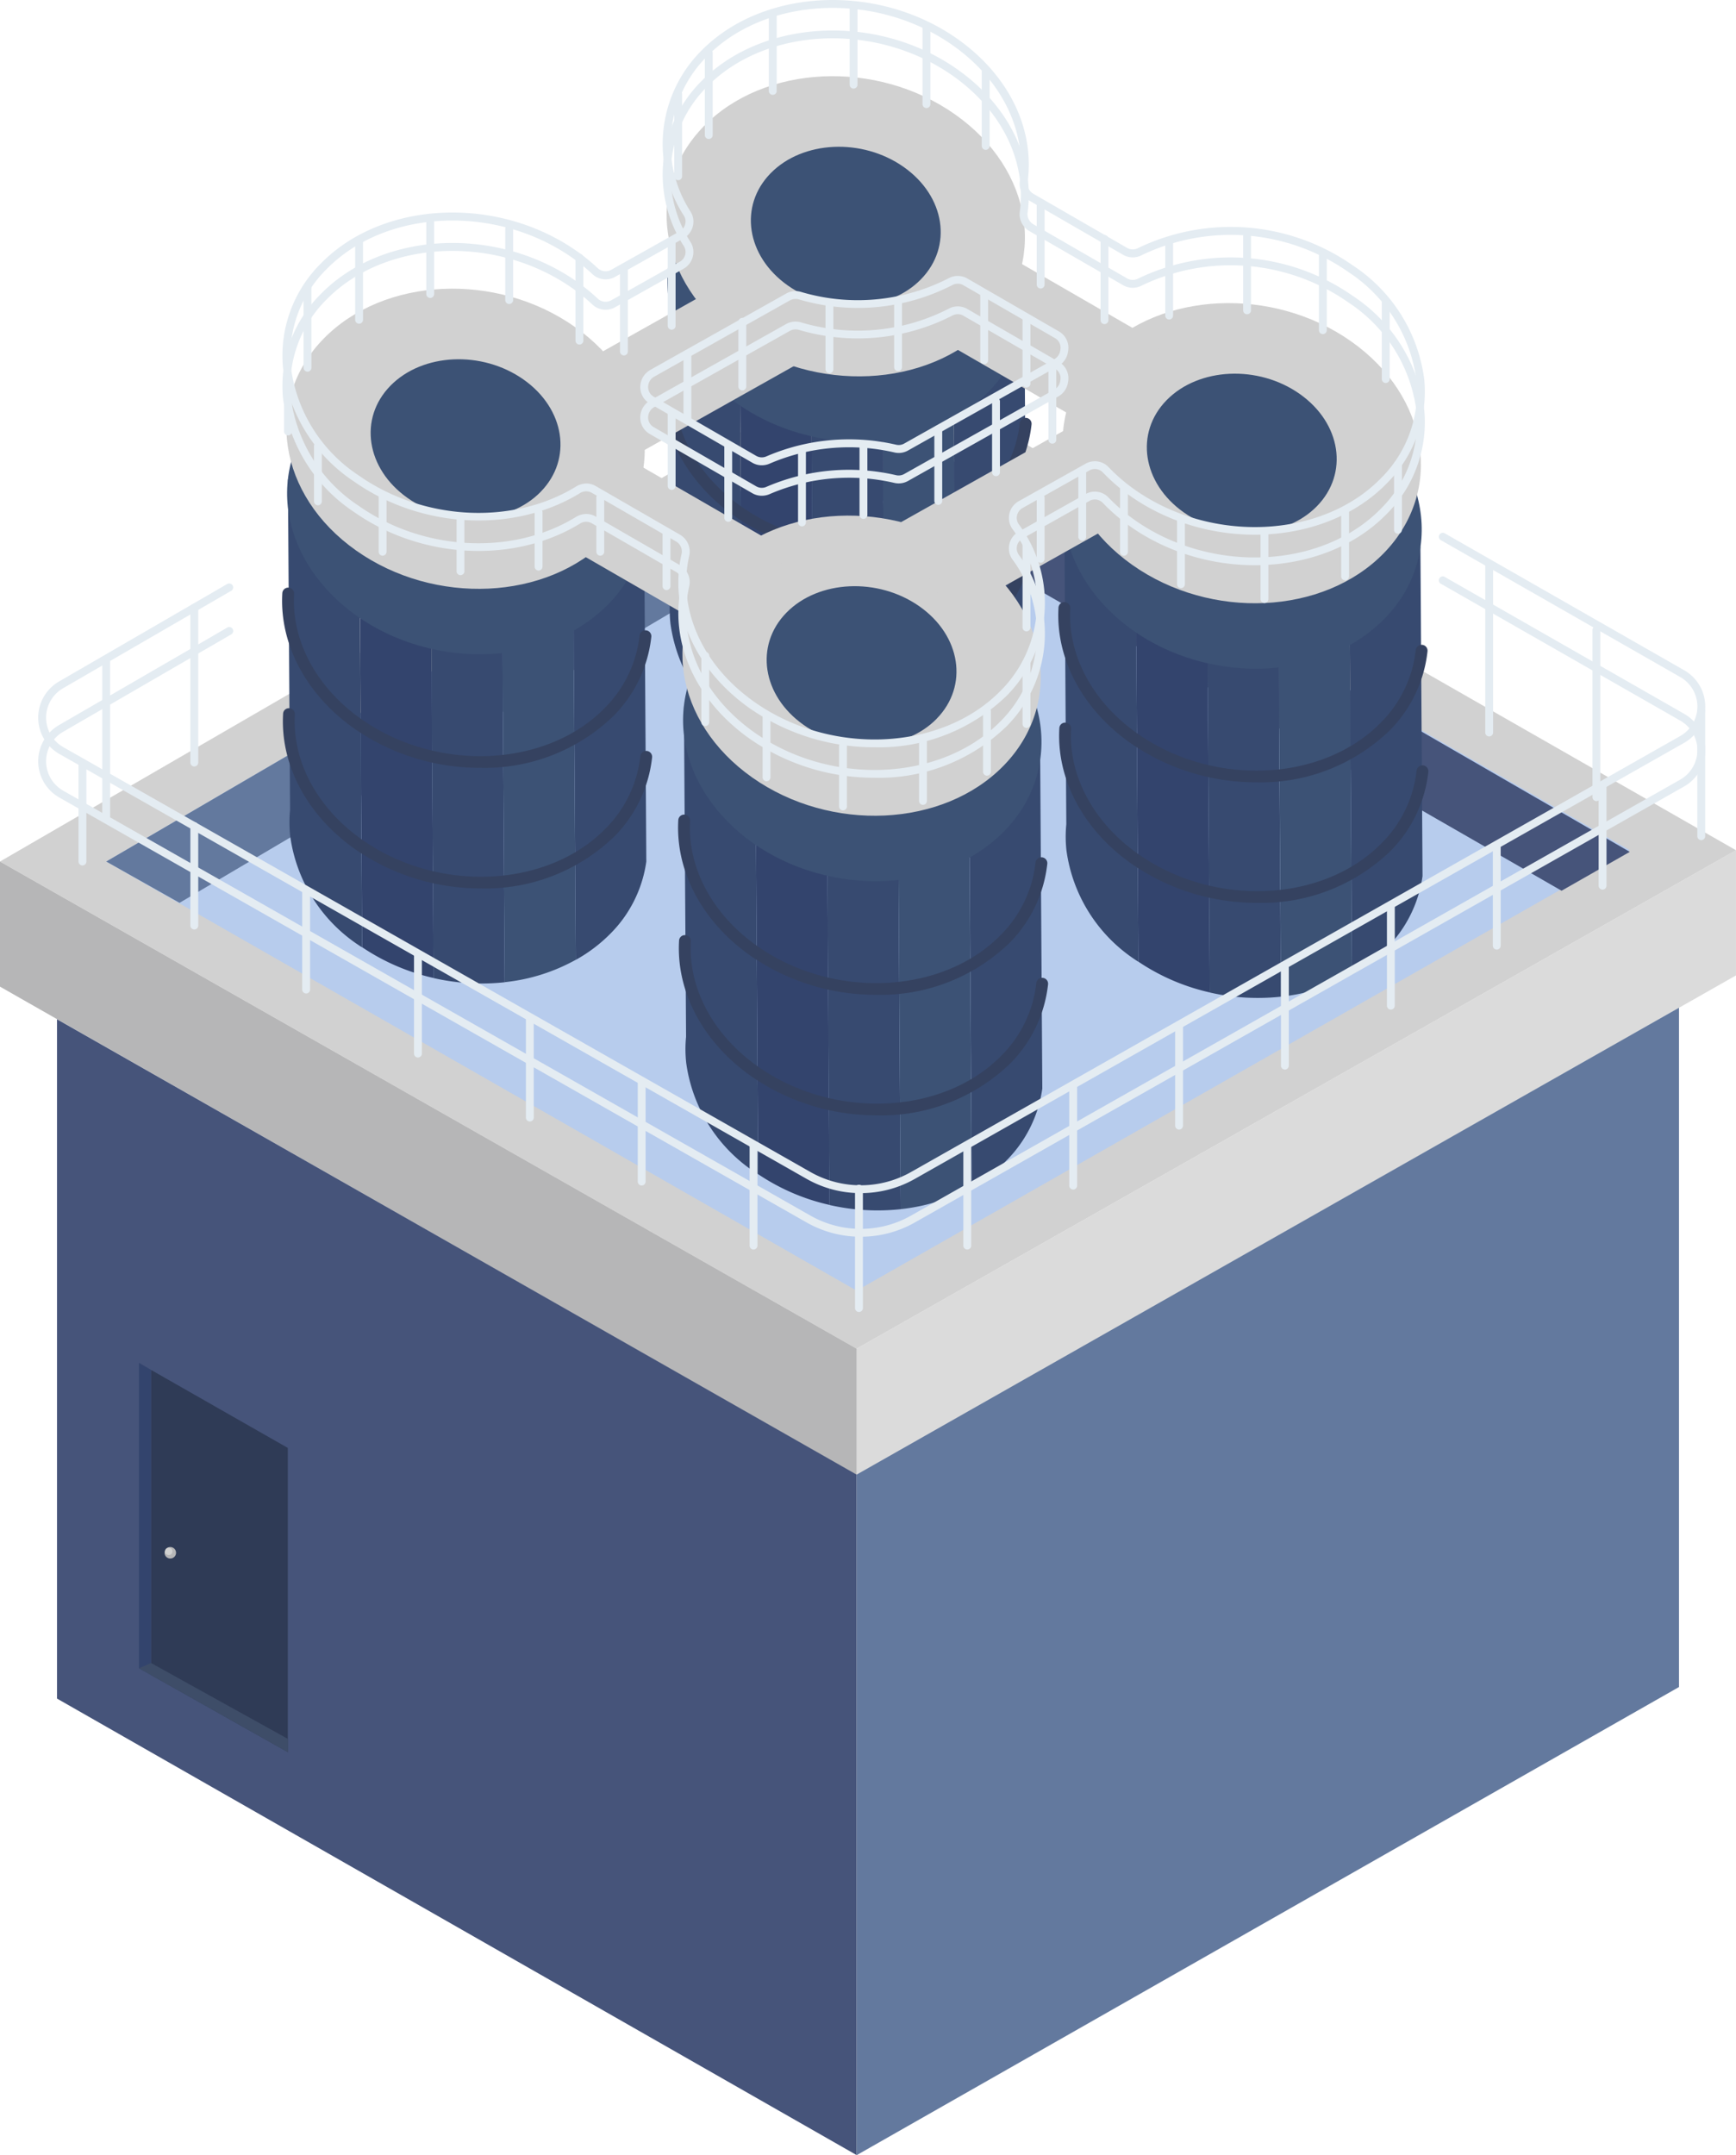 <svg width="131.272" height="162.941" xmlns="http://www.w3.org/2000/svg">
  <defs/>
  <path fill="none" d="M-1-1h802v602H-1z"/>
  <g>
    <path fill="#dbdbdb" d="M64.778 101.969l66.493-37.683v9.462l-66.493 37.776v-9.555z"/>
    <path fill="#d1d1d1" d="M0 65.138l64.778 36.831 66.493-37.683-65.335-37.355L0 65.138z"/>
    <path fill="#b7cced" d="M8.034 65.138l56.744 32.446 58.46-33.3-57.3-32.973L8.034 65.138z"/>
    <path fill="#63799e" d="M65.936 31.313v6.038l-52.359 30.91-5.543-3.123 57.902-33.825z"/>
    <path fill="#46547a" d="M65.936 31.313v6.051l52.146 29.982 5.156-2.938-57.302-33.095z"/>
    <path fill="#b6b6b7" d="M64.778 101.969L0 65.139v9.459l64.778 36.923v-9.552z"/>
    <path fill="#46547a" d="M64.778 111.493L4.311 77.065v51.361l60.467 34.517v-51.45z"/>
    <path fill="#63799e" d="M64.778 111.491l62.184-35.3v51.361L64.78 162.946l-.002-51.455z"/>
    <path fill="#2f3b56" d="M21.765 109.475l-10.346-5.9v23.07l10.346 5.83v-23z"/>
    <circle fill="#b6b6b7" r=".436" cy="117.402" cx="12.877"/>
    <circle fill="#d1d1d1" r=".276" cy="117.296" cx="12.761"/>
    <path fill="#33446d" d="M11.419 103.569l-.91-.526v23.1l.91.505v-23.079z"/>
    <path fill="#3e4d68" d="M10.509 126.136l.91-.4 10.346 5.736v1l-11.256-6.336z"/>
    <g>
      <path fill="#33446d" d="M32.538 36.048l5.382-.1h.05l-13.437-5.386-2.226 5.689 4.85-.094 5.381-.109zM21.775 36.256l.009 1.328.524-1.338-.533.01z"/>
      <path fill="#374a70" d="M22.305 36.246l-.523 1.338.152 23.647a9.5 9.5 0 00.013 2 11.814 11.814 0 005.208 8.252c.074.052.153.1.228.147l-.063-9.822-.054-8.3-.112-17.346-4.849.084z"/>
      <path fill="#33446d" d="M27.157 36.151l.112 17.346.054 8.3.063 9.822a15.879 15.879 0 005.4 2.325l-.075-11.576-.068-10.588-.1-15.737-5.386.108z"/>
      <path fill="#374a70" d="M32.538 36.048l.1 15.737.068 10.588.075 11.576a16.3 16.3 0 005.384.317l-.073-11.321-.07-10.858-.1-16.143-5.384.104z"/>
      <path fill="#33446d" d="M43.302 35.839l-5.332.1 5.346 2.143-.014-2.243z"/>
      <path fill="#3c5275" d="M37.971 35.938h-.05l.1 16.143.07 10.858.073 11.321a14.09 14.09 0 005.371-1.69l-.058-9.06-.059-9.123-.105-16.306-5.342-2.143z"/>
      <path fill="#374a70" d="M43.32 38.084l.1 16.308.059 9.123.058 9.06a11.628 11.628 0 002.621-1.984 9.6 9.6 0 002.714-5.444l-.006-1.061-.011-1.731-.142-22.107-5.393-2.164z"/>
      <ellipse fill="#3c5275" transform="rotate(-78.81 15.02 12.341)" ry="13.632" rx="11.248" cy="37.2" cx="-6.34"/>
      <path fill="#d1d1d1" d="M43.473 24.719c-5.928-4.18-14.435-3.783-19 .887-4.565 4.67-3.465 11.843 2.463 16.023s14.435 3.783 19-.887c4.565-4.67 3.465-11.843-2.463-16.023zm-2.584 12.464c-2.419 2.474-6.926 2.684-10.066.47-3.14-2.214-3.724-6.014-1.3-8.488 2.424-2.474 6.926-2.683 10.066-.469 3.14 2.214 3.719 6.013 1.299 8.486l.001.001z"/>
      <path fill="#354260" d="M36.304 58.053a16.592 16.592 0 01-9.512-2.963c-3.635-2.564-5.671-6.392-5.444-10.241a.446.446 0 01.891.052c-.209 3.539 1.686 7.075 5.068 9.459 5.746 4.054 14.014 3.68 18.427-.834a9.168 9.168 0 002.627-5.467.454.454 0 01.49-.4.447.447 0 01.4.491 10.049 10.049 0 01-2.877 6 14.024 14.024 0 01-10.07 3.903z"/>
      <path fill="#354260" d="M36.363 67.17a16.593 16.593 0 01-9.512-2.964c-3.635-2.563-5.67-6.391-5.444-10.24a.435.435 0 01.472-.419.446.446 0 01.419.471c-.208 3.539 1.687 7.075 5.068 9.459 5.746 4.054 14.014 3.681 18.427-.833a9.166 9.166 0 002.627-5.467.456.456 0 01.49-.4.446.446 0 01.4.49 10.05 10.05 0 01-2.877 6 14.021 14.021 0 01-10.07 3.903z"/>
      <g>
        <path fill="#33446d" d="M61.29 19.982l5.382-.1h.05l-13.437-5.39-2.227 5.689 4.85-.094 5.382-.105z"/>
        <path fill="#33446d" d="M50.526 20.19l.009 1.328.524-1.338-.533.01z"/>
        <path fill="#374a70" d="M51.059 20.18l-.524 1.338.152 23.647a9.5 9.5 0 00.013 2 11.816 11.816 0 005.208 8.252c.074.052.154.1.229.147l-.064-9.822-.054-8.3-.112-17.346-4.848.084z"/>
        <path fill="#33446d" d="M55.909 20.085l.112 17.346.054 8.3.064 9.822a15.859 15.859 0 005.4 2.324l-.079-11.575-.069-10.588-.1-15.737-5.382.108z"/>
        <path fill="#374a70" d="M61.291 19.982l.1 15.737.069 10.588.074 11.575a16.3 16.3 0 005.385.317l-.073-11.321-.07-10.859-.1-16.142-5.385.105z"/>
        <path fill="#33446d" d="M72.054 19.773l-5.332.1 5.346 2.143-.014-2.243z"/>
        <path fill="#3c5275" d="M66.722 19.876h-.05l.1 16.142.07 10.859.073 11.321a14.091 14.091 0 005.371-1.69l-.059-9.06-.059-9.123-.105-16.306-5.341-2.143z"/>
        <path fill="#374a70" d="M72.068 22.02l.105 16.306.059 9.123.059 9.06a11.643 11.643 0 002.621-1.985 9.6 9.6 0 002.713-5.444l-.006-1.06-.011-1.731-.142-22.107-5.398-2.162z"/>
        <ellipse fill="#3c5275" transform="rotate(-78.81 15.02 12.341)" ry="13.632" rx="11.248" cy="62.289" cx="14.999"/>
        <path fill="#d1d1d1" d="M72.224 8.653c-5.928-4.18-14.435-3.783-19 .887-4.565 4.67-3.465 11.843 2.462 16.023s14.436 3.783 19-.887 3.466-11.843-2.462-16.023zM69.64 21.117c-2.419 2.474-6.926 2.684-10.066.47-3.14-2.214-3.724-6.014-1.3-8.488 2.424-2.474 6.926-2.683 10.066-.47 3.14 2.213 3.719 6.014 1.3 8.487v.001z"/>
        <path fill="#354260" d="M65.056 41.992a16.6 16.6 0 01-9.512-2.964c-3.635-2.563-5.671-6.392-5.445-10.241a.446.446 0 01.891.053c-.208 3.538 1.687 7.075 5.068 9.459 5.747 4.052 14.014 3.68 18.427-.834a9.158 9.158 0 002.627-5.468.452.452 0 01.491-.4.445.445 0 01.4.49 10.04 10.04 0 01-2.877 6 14.021 14.021 0 01-10.07 3.905z"/>
        <path fill="#354260" d="M65.115 51.104a16.6 16.6 0 01-9.512-2.964c-3.635-2.563-5.671-6.392-5.445-10.24a.446.446 0 01.891.052c-.208 3.539 1.687 7.075 5.068 9.459 5.747 4.055 14.014 3.68 18.427-.833a9.16 9.16 0 002.627-5.467.453.453 0 01.491-.4.446.446 0 01.4.49 10.044 10.044 0 01-2.877 6 14.02 14.02 0 01-10.07 3.903z"/>
      </g>
      <g>
        <path fill="#33446d" d="M91.234 37.139l5.382-.1h.05l-13.437-5.387-2.227 5.689 4.85-.094 5.382-.108zM80.47 37.346l.009 1.328.524-1.338-.533.01z"/>
        <path fill="#374a70" d="M81.003 37.337l-.523 1.338.152 23.647a9.493 9.493 0 00.013 1.995 11.814 11.814 0 005.208 8.252c.074.053.153.1.228.147l-.063-9.822-.054-8.3-.112-17.346-4.849.089z"/>
        <path fill="#33446d" d="M85.852 37.242l.112 17.346.054 8.3.063 9.822a15.873 15.873 0 005.4 2.325l-.075-11.576-.068-10.588-.1-15.737-5.386.108z"/>
        <path fill="#374a70" d="M91.233 37.139l.1 15.737.068 10.588.075 11.576a16.3 16.3 0 005.384.317l-.073-11.321-.07-10.858-.1-16.143-5.384.104z"/>
        <path fill="#33446d" d="M101.997 36.931l-5.332.1 5.347 2.143-.015-2.243z"/>
        <path fill="#3c5275" d="M96.669 37.034h-.049l.1 16.143.07 10.858.073 11.321a14.091 14.091 0 005.371-1.689l-.058-9.06-.059-9.123-.105-16.306-5.343-2.144z"/>
        <path fill="#374a70" d="M102.012 39.177l.105 16.306.059 9.123.058 9.06a11.645 11.645 0 002.621-1.985 9.608 9.608 0 002.714-5.444l-.007-1.06-.011-1.732-.142-22.107-5.397-2.161z"/>
        <ellipse fill="#3c5275" transform="rotate(-78.81 15.02 12.341)" ry="13.632" rx="11.248" cy="94.991" cx="3.977"/>
        <path fill="#d1d1d1" d="M102.168 25.81c-5.928-4.18-14.435-3.783-19 .886-4.565 4.669-3.465 11.843 2.463 16.023s14.435 3.783 19-.886c4.565-4.669 3.465-11.843-2.463-16.023zm-2.585 12.463c-2.42 2.474-6.926 2.684-10.066.47-3.14-2.214-3.724-6.014-1.3-8.488 2.424-2.474 6.926-2.683 10.066-.469 3.14 2.214 3.72 6.014 1.3 8.487z"/>
        <path fill="#354260" d="M94.998 59.148a16.6 16.6 0 01-9.512-2.963c-3.635-2.563-5.671-6.392-5.445-10.241a.441.441 0 01.472-.419.447.447 0 01.419.471c-.208 3.54 1.687 7.076 5.069 9.459 5.747 4.054 14.014 3.679 18.426-.834a9.163 9.163 0 002.628-5.467.458.458 0 01.49-.4.447.447 0 01.4.491 10.05 10.05 0 01-2.878 6 14.023 14.023 0 01-10.069 3.903z"/>
        <path fill="#354260" d="M95.061 68.262a16.6 16.6 0 01-9.512-2.964c-3.635-2.564-5.67-6.392-5.444-10.24a.433.433 0 01.472-.42.447.447 0 01.419.472c-.209 3.538 1.686 7.074 5.068 9.459 5.746 4.052 14.013 3.678 18.426-.834a9.161 9.161 0 002.628-5.467.453.453 0 01.49-.4.447.447 0 01.4.49 10.045 10.045 0 01-2.878 6 14.023 14.023 0 01-10.069 3.904z"/>
      </g>
      <g>
        <path fill="#33446d" d="M62.481 53.205l5.382-.1h.05l-13.437-5.386-2.227 5.689 4.85-.094 5.382-.109zM51.717 53.412l.009 1.328.524-1.338-.533.01z"/>
        <path fill="#374a70" d="M52.25 53.403l-.524 1.338.153 23.647a9.448 9.448 0 00.013 1.995 11.818 11.818 0 005.208 8.253c.074.052.154.1.229.146l-.064-9.822-.054-8.3-.112-17.346-4.849.089z"/>
        <path fill="#33446d" d="M57.099 53.309l.112 17.346.054 8.3.064 9.822a15.875 15.875 0 005.4 2.325l-.074-11.576-.068-10.588-.1-15.737-5.388.108z"/>
        <path fill="#374a70" d="M62.479 53.205l.1 15.737.068 10.588.074 11.576a16.3 16.3 0 005.385.317l-.073-11.321-.07-10.858-.1-16.143-5.384.104z"/>
        <path fill="#33446d" d="M73.245 52.997l-5.332.1 5.346 2.142-.014-2.242z"/>
        <path fill="#3c5275" d="M67.913 53.098h-.05l.1 16.143.07 10.858.073 11.321a14.089 14.089 0 005.371-1.689l-.059-9.06-.059-9.123-.105-16.306-5.341-2.144z"/>
        <path fill="#374a70" d="M73.259 55.243l.105 16.306.059 9.123.059 9.06a11.663 11.663 0 002.621-1.985 9.608 9.608 0 002.714-5.444l-.007-1.06-.011-1.732-.142-22.107-5.398-2.161z"/>
        <ellipse fill="#3c5275" transform="rotate(-78.81 15.02 12.341)" ry="13.632" rx="11.248" cy="69.903" cx="-17.362"/>
        <path fill="#d1d1d1" d="M73.419 41.876c-5.928-4.18-14.435-3.783-19 .886-4.565 4.669-3.465 11.843 2.463 16.023s14.435 3.783 19-.886c4.565-4.669 3.461-11.843-2.463-16.023zm-2.584 12.463c-2.419 2.474-6.926 2.684-10.066.47-3.14-2.214-3.723-6.014-1.3-8.487s6.926-2.684 10.066-.47c3.14 2.214 3.715 6.014 1.296 8.487h.004z"/>
        <path fill="#354260" d="M66.247 75.213a16.593 16.593 0 01-9.512-2.963c-3.634-2.563-5.669-6.391-5.444-10.24a.441.441 0 01.472-.419.447.447 0 01.419.471c-.208 3.539 1.687 7.075 5.068 9.459 5.746 4.054 14.014 3.678 18.427-.834a9.163 9.163 0 002.627-5.467.454.454 0 01.49-.4.447.447 0 01.4.491 10.046 10.046 0 01-2.877 6 14.018 14.018 0 01-10.07 3.902z"/>
        <path fill="#354260" d="M66.305 84.328a16.6 16.6 0 01-9.512-2.964c-3.634-2.563-5.669-6.391-5.444-10.24a.434.434 0 01.472-.42.447.447 0 01.419.472c-.208 3.538 1.687 7.075 5.068 9.459 5.747 4.052 14.014 3.68 18.427-.834a9.162 9.162 0 002.627-5.467.451.451 0 01.49-.4.446.446 0 01.4.49 10.046 10.046 0 01-2.877 6 14.021 14.021 0 01-10.07 3.904z"/>
      </g>
      <path fill="#d1d1d1" d="M42.942 28.054l14.128-7.939 3.94 7.013-14.127 7.939zM67.931 39.593l14.128-7.939L86 38.667l-14.127 7.939z"/>
      <path fill="#d1d1d1" d="M73.811 17.965l14.031 8.101-4.02 6.965L69.79 24.93zM45.603 33.594l14.031 8.101-4.02 6.965-14.032-8.101z"/>
    </g>
    <g fill="#e4ecf2">
      <path d="M65.085 90.21a8.262 8.262 0 01-4.087-1.075L4.488 57.006a3.159 3.159 0 01-.023-5.481l12.686-7.352a.3.3 0 11.3.515L4.766 52.039a2.565 2.565 0 00.018 4.45l56.51 32.13a7.711 7.711 0 007.576.006l58.183-32.974a2.565 2.565 0 00.008-4.458l-18.069-10.331a.3.3 0 11.295-.516l18.069 10.332a3.158 3.158 0 01-.011 5.491L69.162 89.143a8.262 8.262 0 01-4.077 1.067z"/>
      <path d="M65.084 93.506a8.266 8.266 0 01-4.086-1.075l-56.51-32.13a3.159 3.159 0 01-.023-5.481l12.686-7.35a.3.3 0 11.3.514L4.766 55.335a2.565 2.565 0 00.018 4.45l56.51 32.13a7.706 7.706 0 007.576.005l58.183-32.972a2.567 2.567 0 00.008-4.46l-18.069-10.33a.3.3 0 11.295-.515l18.069 10.33a3.16 3.16 0 01-.01 5.492L69.163 92.437a8.267 8.267 0 01-4.079 1.069z"/>
      <path d="M6.237 65.435a.3.3 0 01-.3-.3v-7.48a.3.3 0 01.595 0v7.48a.3.3 0 01-.295.3zM8.034 62.033a.3.3 0 01-.3-.3V50.062a.3.3 0 11.594 0v11.675a.3.3 0 01-.294.296zM14.695 57.953a.3.3 0 01-.3-.3V45.984a.3.3 0 11.595 0v11.674a.3.3 0 01-.295.295zM14.695 70.276a.3.3 0 01-.3-.3v-7.48a.3.3 0 11.595 0v7.48a.3.3 0 01-.295.3zM23.153 75.116a.3.3 0 01-.3-.3v-7.477a.3.3 0 01.595 0v7.48a.3.3 0 01-.295.297zM31.606 79.956a.3.3 0 01-.3-.3v-7.48a.3.3 0 01.595 0v7.48a.3.3 0 01-.295.3zM40.067 84.796a.3.3 0 01-.3-.3v-7.48a.3.3 0 01.595 0v7.48a.3.3 0 01-.295.3zM48.525 89.635a.3.3 0 01-.3-.3v-7.48a.3.3 0 11.594 0v7.48a.3.3 0 01-.294.3zM56.982 94.476a.3.3 0 01-.3-.3v-7.48a.3.3 0 11.595 0v7.48a.3.3 0 01-.295.3zM73.146 94.476a.3.3 0 01-.3-.3v-7.48a.3.3 0 11.594 0v7.48a.3.3 0 01-.294.3zM81.154 89.94a.3.3 0 01-.3-.3v-7.48a.3.3 0 11.595 0v7.48a.3.3 0 01-.295.3zM89.161 85.405a.3.3 0 01-.3-.3v-7.48a.3.3 0 11.595 0v7.48a.3.3 0 01-.295.3zM97.163 80.869a.3.3 0 01-.3-.3v-7.48a.3.3 0 01.594 0v7.48a.3.3 0 01-.294.3zM105.176 76.333a.3.3 0 01-.3-.3v-7.48a.3.3 0 01.594 0v7.48a.3.3 0 01-.294.3zM113.183 71.798a.3.3 0 01-.3-.3v-7.48a.3.3 0 01.595 0v7.48a.3.3 0 01-.295.3zM121.185 67.262a.3.3 0 01-.3-.3v-7.48a.3.3 0 01.595 0v7.48a.3.3 0 01-.295.3z"/>
      <path d="M120.719 60.571a.3.3 0 01-.3-.3V47.595a.3.3 0 01.595 0v12.678a.3.3 0 01-.295.298zM112.61 55.681a.3.3 0 01-.3-.3V42.705a.3.3 0 11.594 0v12.678a.3.3 0 01-.294.298zM128.647 63.522a.3.3 0 01-.3-.3v-9.5a.3.3 0 01.595 0v9.5a.3.3 0 01-.295.3zM64.955 99.198a.3.3 0 01-.3-.3v-8.983a.3.3 0 11.595 0v8.983a.3.3 0 01-.295.3z"/>
    </g>
    <g fill="#e4ecf2">
      <path d="M66.131 56.5a16.451 16.451 0 01-9.428-2.939c-4.166-2.937-6.143-7.418-5.16-11.7a.873.873 0 00-.438-.931l-6.362-3.673a.866.866 0 00-.889.029c-4.989 3.057-12.017 2.694-17.092-.885a12.158 12.158 0 01-5.366-8.64 9.8 9.8 0 012.861-7.833c4.658-4.762 13.353-5.175 19.386-.922a14.37 14.37 0 011.539 1.253.878.878 0 001.029.145l5.19-2.917a.854.854 0 00.41-.531.817.817 0 00-.091-.637A9.97 9.97 0 0153.009 3.86c4.659-4.762 13.355-5.175 19.387-.921 3.859 2.721 5.845 6.759 5.313 10.8a.879.879 0 00.411.9l7.119 4.11a.865.865 0 00.826.005 16.116 16.116 0 0116.273 1.342 12.157 12.157 0 015.366 8.64 9.805 9.805 0 01-2.861 7.834c-4.657 4.76-13.354 5.175-19.387.921a14.157 14.157 0 01-2.075-1.786.835.835 0 00-1.016-.129l-5.047 2.838a.85.85 0 00-.285 1.22 9.953 9.953 0 01-.942 13 13.87 13.87 0 01-9.96 3.866zm-21.8-19.943a1.411 1.411 0 01.709.188l6.363 3.673a1.473 1.473 0 01.721 1.579c-.927 4.037.959 8.283 4.923 11.077 5.8 4.092 14.155 3.711 18.619-.851a9.378 9.378 0 00.875-12.252 1.444 1.444 0 01.485-2.073l5.049-2.831a1.426 1.426 0 011.737.236 13.585 13.585 0 001.987 1.712c5.8 4.092 14.157 3.711 18.619-.851a9.216 9.216 0 002.695-7.364 11.566 11.566 0 00-5.116-8.209 15.515 15.515 0 00-15.658-1.3 1.446 1.446 0 01-1.4-.019l-7.119-4.11a1.482 1.482 0 01-.7-1.491c.5-3.818-1.391-7.645-5.065-10.237-5.8-4.093-14.157-3.71-18.619.852A9.39 9.39 0 0052.23 16.02a1.41 1.41 0 01.158 1.1 1.462 1.462 0 01-.694.9l-5.19 2.918a1.466 1.466 0 01-1.727-.229 13.661 13.661 0 00-1.474-1.2c-5.806-4.093-14.157-3.711-18.619.852a9.212 9.212 0 00-2.694 7.364 11.565 11.565 0 005.115 8.208c4.886 3.444 11.646 3.8 16.439.863a1.512 1.512 0 01.786-.238l.001-.001zm13.268-1.378a1.4 1.4 0 01-.706-.191l-7.751-4.474a1.427 1.427 0 01-.724-1.321 1.491 1.491 0 01.739-1.214l10.3-5.789a1.424 1.424 0 011.1-.123 15.062 15.062 0 0011.162-1.021 1.443 1.443 0 011.421.006l6.924 4a1.426 1.426 0 01.71 1.46l-.015.089a1.471 1.471 0 01-.721 1.065l-11.383 6.4a1.423 1.423 0 01-1.015.145 15.208 15.208 0 00-9.424.836 1.493 1.493 0 01-.618.132h.001zm2.547-12.575a.823.823 0 00-.4.1l-10.3 5.789a.893.893 0 00-.436.726.832.832 0 00.428.776l7.751 4.476a.849.849 0 00.779.029 15.794 15.794 0 019.8-.875.838.838 0 00.595-.083l11.383-6.4a.885.885 0 00.427-.642l.013-.08a.833.833 0 00-.419-.859l-6.924-4a.855.855 0 00-.841 0 15.657 15.657 0 01-11.608 1.07.879.879 0 00-.249-.027h.001z"/>
      <path d="M66.131 58.804a16.445 16.445 0 01-9.428-2.939c-4.166-2.937-6.143-7.419-5.16-11.7a.874.874 0 00-.438-.931l-6.362-3.673a.859.859 0 00-.889.029c-4.989 3.056-12.018 2.693-17.092-.886a12.155 12.155 0 01-5.366-8.639 9.8 9.8 0 012.861-7.834c4.657-4.762 13.355-5.175 19.386-.921a14.332 14.332 0 011.539 1.253.875.875 0 001.029.147l5.19-2.918a.854.854 0 00.41-.529.824.824 0 00-.091-.64 9.968 9.968 0 011.289-12.457c4.659-4.761 13.355-5.175 19.387-.921 3.86 2.721 5.845 6.759 5.313 10.8a.889.889 0 00.411.9l7.119 4.11a.868.868 0 00.826.006 16.113 16.113 0 0116.273 1.341 12.156 12.156 0 015.366 8.64 9.805 9.805 0 01-2.861 7.834c-4.659 4.761-13.355 5.175-19.387.921a14.161 14.161 0 01-2.075-1.786.835.835 0 00-1.016-.13l-5.047 2.838a.849.849 0 00-.285 1.22 9.953 9.953 0 01-.942 13 13.87 13.87 0 01-9.96 3.865zm-21.8-19.943a1.408 1.408 0 01.708.189l6.363 3.673a1.471 1.471 0 01.721 1.579c-.927 4.037.959 8.282 4.923 11.077 5.8 4.093 14.156 3.71 18.619-.852a9.378 9.378 0 00.875-12.252 1.444 1.444 0 01.485-2.073l5.048-2.838a1.427 1.427 0 011.737.237 13.624 13.624 0 001.987 1.712c5.8 4.092 14.157 3.711 18.619-.851a9.214 9.214 0 002.695-7.363 11.566 11.566 0 00-5.116-8.209 15.51 15.51 0 00-15.658-1.3 1.455 1.455 0 01-1.4-.02l-7.119-4.11a1.48 1.48 0 01-.7-1.491c.5-3.818-1.39-7.645-5.065-10.237-5.8-4.091-14.157-3.711-18.619.852a9.39 9.39 0 00-1.206 11.734 1.408 1.408 0 01.157 1.1 1.459 1.459 0 01-.693.9l-5.19 2.918a1.464 1.464 0 01-1.727-.23 13.788 13.788 0 00-1.474-1.2c-5.8-4.092-14.157-3.711-18.619.851a9.21 9.21 0 00-2.694 7.363 11.566 11.566 0 005.115 8.209c4.885 3.445 11.644 3.8 16.439.863a1.513 1.513 0 01.789-.231zm13.267-1.379a1.4 1.4 0 01-.706-.189l-7.751-4.476a1.426 1.426 0 01-.724-1.32 1.491 1.491 0 01.739-1.214l10.3-5.789a1.448 1.448 0 011.1-.124 15.059 15.059 0 0011.163-1.02 1.45 1.45 0 011.421.006l6.924 4a1.426 1.426 0 01.71 1.46l-.014.086a1.479 1.479 0 01-.722 1.067l-11.383 6.4a1.444 1.444 0 01-1.014.145 15.188 15.188 0 00-9.424.837 1.5 1.5 0 01-.619.131zm2.548-12.575a.827.827 0 00-.4.1l-10.3 5.789a.893.893 0 00-.436.726.834.834 0 00.428.776l7.751 4.476a.848.848 0 00.779.029 15.775 15.775 0 019.794-.875.856.856 0 00.6-.082l11.383-6.4a.885.885 0 00.427-.642l.016-.094a.83.83 0 00-.422-.844l-6.924-4a.858.858 0 00-.841 0 15.657 15.657 0 01-11.607 1.069.9.9 0 00-.248-.028z"/>
      <path d="M50.403 44.616a.3.3 0 01-.3-.3v-4.132a.3.3 0 01.595 0v4.132a.3.3 0 01-.295.3zM45.395 42.014a.3.3 0 01-.3-.3v-4.131a.3.3 0 01.595 0v4.133a.3.3 0 01-.295.298zM40.729 43.138a.3.3 0 01-.3-.3v-4.133a.3.3 0 01.594 0v4.133a.3.3 0 01-.294.3zM34.823 43.49a.3.3 0 01-.3-.3v-4.133a.3.3 0 01.594 0v4.133a.3.3 0 01-.294.3zM28.934 42.014a.3.3 0 01-.3-.3v-4.131a.3.3 0 11.595 0v4.133a.3.3 0 01-.295.298zM24.043 38.204a.3.3 0 01-.3-.3v-4.133a.3.3 0 11.595 0v4.133a.3.3 0 01-.295.3zM21.782 32.92a.3.3 0 01-.3-.3v-4.133a.3.3 0 11.595 0v4.133a.3.3 0 01-.295.3zM23.255 28.103a.3.3 0 01-.3-.3v-5.979a.3.3 0 11.595 0v5.979a.3.3 0 01-.295.3zM27.156 24.475a.3.3 0 01-.3-.3v-5.91a.3.3 0 01.595 0v5.913a.3.3 0 01-.295.297zM32.535 22.528a.3.3 0 01-.3-.3v-5.414a.3.3 0 11.595 0v5.414a.3.3 0 01-.295.3zM38.505 22.985a.3.3 0 01-.3-.3V17.27a.3.3 0 01.595 0v5.415a.3.3 0 01-.295.3zM43.817 26.053a.3.3 0 01-.3-.3v-6.231a.3.3 0 11.595 0v6.231a.3.3 0 01-.295.3zM47.183 26.874a.3.3 0 01-.3-.3v-6.231a.3.3 0 11.594 0v6.231a.3.3 0 01-.294.3zM51.285 13.625a.3.3 0 01-.3-.3V7.094a.3.3 0 01.595 0v6.231a.3.3 0 01-.295.3zM53.598 10.51a.3.3 0 01-.3-.3V3.979a.3.3 0 01.595 0v6.231a.3.3 0 01-.295.3zM58.436 7.173a.3.3 0 01-.3-.3V1.192a.3.3 0 01.595 0v5.681a.3.3 0 01-.295.3zM64.549 6.7a.3.3 0 01-.3-.3V.719a.3.3 0 11.594 0V6.4a.3.3 0 01-.294.3zM70.059 8.172a.3.3 0 01-.3-.3V2.193a.3.3 0 11.595 0v5.681a.3.3 0 01-.295.298zM74.538 11.331a.3.3 0 01-.3-.3V5.354a.3.3 0 11.595 0v5.681a.3.3 0 01-.295.296zM78.694 21.815a.3.3 0 01-.3-.3v-6.093a.3.3 0 01.595 0v6.093a.3.3 0 01-.295.3zM83.522 24.505a.3.3 0 01-.3-.3v-6.093a.3.3 0 11.594 0v6.093a.3.3 0 01-.294.3zM88.413 24.159a.3.3 0 01-.3-.3v-5.391a.3.3 0 11.594 0v5.391a.3.3 0 01-.294.3zM94.302 23.762a.3.3 0 01-.3-.3v-5.813a.3.3 0 11.595 0v5.811a.3.3 0 01-.295.302zM100.034 25.261a.3.3 0 01-.3-.3v-5.81a.3.3 0 11.595 0v5.811a.3.3 0 01-.295.299zM104.788 28.957a.3.3 0 01-.3-.3v-5.811a.3.3 0 11.595 0v5.811a.3.3 0 01-.295.3zM105.714 40.357a.3.3 0 01-.3-.3v-4.911a.3.3 0 11.594 0v4.911a.3.3 0 01-.294.3zM101.717 43.88a.3.3 0 01-.3-.3v-4.911a.3.3 0 11.595 0v4.912a.3.3 0 01-.295.299zM95.617 45.594a.3.3 0 01-.3-.3v-4.909a.3.3 0 11.594 0v4.911a.3.3 0 01-.294.298zM89.306 44.469a.3.3 0 01-.3-.3v-4.911a.3.3 0 11.594 0v4.911a.3.3 0 01-.294.3zM84.994 42.017a.3.3 0 01-.3-.3v-4.906a.3.3 0 01.595 0v4.911a.3.3 0 01-.295.295zM81.839 40.877a.3.3 0 01-.3-.3v-4.911a.3.3 0 11.594 0v4.912a.3.3 0 01-.294.299zM78.694 42.55a.3.3 0 01-.3-.3v-4.649a.3.3 0 01.595 0v4.649a.3.3 0 01-.295.3zM77.624 47.737a.3.3 0 01-.3-.3v-6.18a.3.3 0 11.594 0v6.185a.3.3 0 01-.294.295zM77.624 55.037a.3.3 0 01-.3-.3v-4.521a.3.3 0 11.594 0v4.523a.3.3 0 01-.294.298zM74.634 58.647a.3.3 0 01-.3-.3v-4.521a.3.3 0 11.594 0v4.524a.3.3 0 01-.294.297zM69.795 60.854a.3.3 0 01-.3-.3V56.03a.3.3 0 01.595 0v4.524a.3.3 0 01-.295.3zM63.749 61.272a.3.3 0 01-.3-.3v-4.523a.3.3 0 11.594 0v4.523a.3.3 0 01-.294.3zM57.966 59.068a.3.3 0 01-.3-.3v-4.523a.3.3 0 11.595 0v4.523a.3.3 0 01-.295.3zM53.335 54.899a.3.3 0 01-.3-.3v-4.97a.3.3 0 11.595 0v4.97a.3.3 0 01-.295.3zM60.646 39.797a.3.3 0 01-.3-.3v-5.381a.3.3 0 11.595 0v5.381a.3.3 0 01-.295.3zM55.071 39.452a.3.3 0 01-.3-.3v-5.381a.3.3 0 11.594 0v5.381a.3.3 0 01-.294.3zM50.792 37.037a.3.3 0 01-.3-.3v-5.381a.3.3 0 11.594 0v5.381a.3.3 0 01-.294.3zM51.982 31.944a.3.3 0 01-.3-.3v-4.843a.3.3 0 11.595 0v4.844a.3.3 0 01-.295.299zM56.136 29.522a.3.3 0 01-.3-.3v-4.844a.3.3 0 11.594 0v4.844a.3.3 0 01-.294.3zM62.724 28.217a.3.3 0 01-.3-.3v-4.844a.3.3 0 01.595 0v4.844a.3.3 0 01-.295.3zM67.912 28.058a.3.3 0 01-.3-.3v-4.844a.3.3 0 11.595 0v4.844a.3.3 0 01-.295.3zM74.424 27.536a.3.3 0 01-.3-.3v-4.844a.3.3 0 11.594 0v4.844a.3.3 0 01-.294.3zM77.624 29.299a.3.3 0 01-.3-.3v-4.844a.3.3 0 11.594 0v4.844a.3.3 0 01-.294.3zM65.294 39.233a.3.3 0 01-.3-.3v-5.381a.3.3 0 01.595 0v5.381a.3.3 0 01-.295.3zM70.953 38.173a.3.3 0 01-.3-.3v-5.381a.3.3 0 11.595 0v5.381a.3.3 0 01-.295.3zM75.318 36.003a.3.3 0 01-.3-.3v-5.381a.3.3 0 01.595 0v5.381a.3.3 0 01-.295.3zM79.579 33.544a.3.3 0 01-.3-.3v-5.381a.3.3 0 01.595 0v5.381a.3.3 0 01-.295.3zM50.792 24.93a.3.3 0 01-.3-.3v-6.229a.3.3 0 11.594 0v6.231a.3.3 0 01-.294.298z"/>
    </g>
  </g>
</svg>
